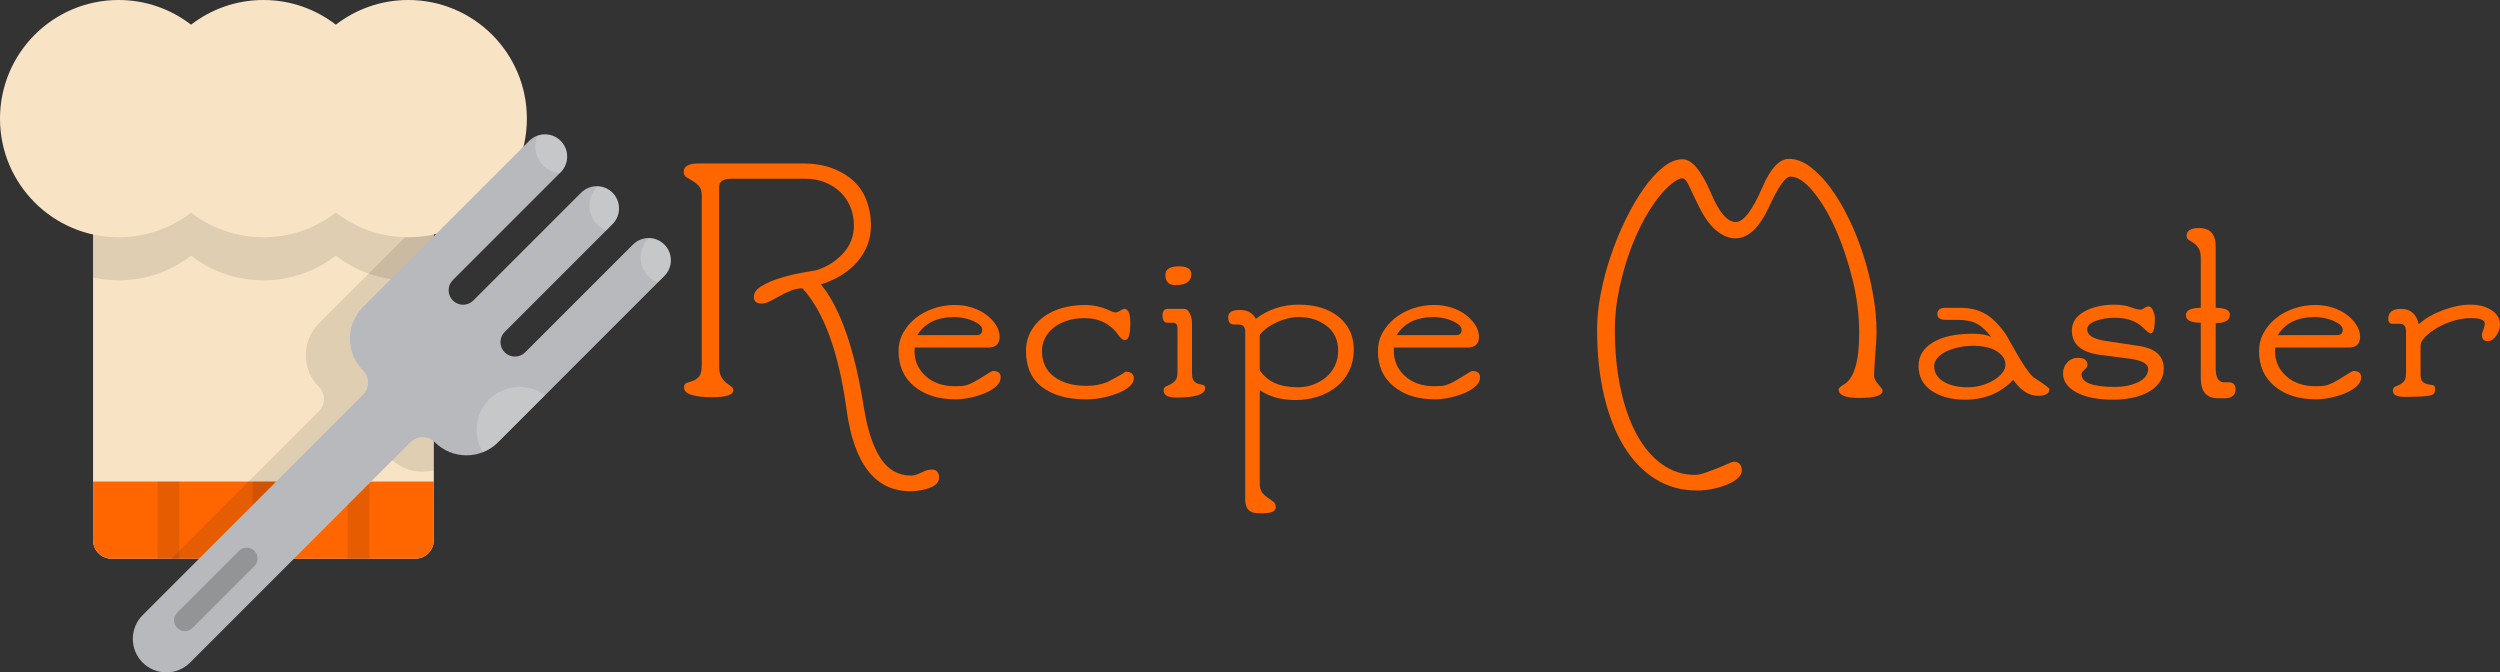 <?xml version="1.0" encoding="UTF-8" standalone="no"?>
<!-- Created with Inkscape (http://www.inkscape.org/) -->

<svg
   xmlns:dc="http://purl.org/dc/elements/1.1/"
   xmlns:cc="http://creativecommons.org/ns#"
   xmlns:rdf="http://www.w3.org/1999/02/22-rdf-syntax-ns#"
   xmlns:svg="http://www.w3.org/2000/svg"
   xmlns="http://www.w3.org/2000/svg"
   xmlns:sodipodi="http://sodipodi.sourceforge.net/DTD/sodipodi-0.dtd"
   xmlns:inkscape="http://www.inkscape.org/namespaces/inkscape"
   width="373.115"
   height="100.299"
   id="svg2"
   version="1.1"
   inkscape:version="0.48.5 r10040"
   sodipodi:docname="Novo documento 1">
  <rect width="100%" height="100%" fill="#333333" stroke="none"/>
  <defs
     id="defs4" />
  <sodipodi:namedview
     id="base"
     pagecolor="#ffffff"
     bordercolor="#666666"
     borderopacity="1.0"
     inkscape:pageopacity="0.0"
     inkscape:pageshadow="2"
     inkscape:zoom="0.35"
     inkscape:cx="1124.2365"
     inkscape:cy="-184.24771"
     inkscape:document-units="px"
     inkscape:current-layer="layer1"
     showgrid="false"
     fit-margin-top="0"
     fit-margin-left="0"
     fit-margin-right="0"
     fit-margin-bottom="0"
     inkscape:window-width="1366"
     inkscape:window-height="745"
     inkscape:window-x="-8"
     inkscape:window-y="-8"
     inkscape:window-maximized="1" />
  <g
     inkscape:label="Camada 1"
     inkscape:groupmode="layer"
     id="layer1"
     transform="translate(-210.586,-570.784)">
    <g
       transform="translate(22.81,65.569)"
       id="layer1-9"
       inkscape:label="Camada 1">
      <g
         transform="matrix(0.196,0,0,0.196,187.661,505.215)"
         id="g3050">
        <path
           inkscape:connector-curvature="0"
           style="fill:#f8e4c5"
           d="M 330.924,124.464 H 71.439 v 286.839 c 0,7.798 6.321,14.119 14.119,14.119 h 231.246 c 7.798,0 14.119,-6.321 14.119,-14.119 V 124.464 z"
           id="path2986" />
        <path
           inkscape:connector-curvature="0"
           style="fill:#ff6600;fill-opacity:1"
           d="M 330.924,366.656 H 71.439 v 44.647 c 0,7.798 6.321,14.119 14.119,14.119 h 231.246 c 7.798,0 14.119,-6.321 14.119,-14.119 v -44.647 z"
           id="path2988" />
        <g
           style="opacity:0.1"
           id="g2990">
          <path
             d="m 192.917,366.658 16.522,0 0,58.762 -16.522,0 z"
             id="rect2992"
             inkscape:connector-curvature="0" />
          <path
             d="m 120.519,366.658 16.522,0 0,58.762 -16.522,0 z"
             id="rect2994"
             inkscape:connector-curvature="0" />
          <path
             d="m 265.315,366.658 16.522,0 0,58.762 -16.522,0 z"
             id="rect2996"
             inkscape:connector-curvature="0" />
        </g>
        <path
           inkscape:connector-curvature="0"
           style="opacity:0.1;enable-background:new"
           d="m 71.439,124.464 v 86.879 c 6.276,1.38 12.79,2.129 19.481,2.129 20.762,0 39.874,-7.022 55.13,-18.796 15.256,11.774 34.368,18.796 55.13,18.796 20.762,0 39.874,-7.022 55.13,-18.796 15.256,11.774 34.368,18.796 55.131,18.796 6.691,0 13.204,-0.749 19.481,-2.129 V 124.464 H 71.439 z"
           id="path2998" />
        <path
           inkscape:connector-curvature="0"
           style="opacity:0.1;enable-background:new"
           d="m 330.924,206.649 v -47.832 l -87.528,87.527 c -13.301,13.301 -13.301,34.866 0,48.167 l 0,0 c 5.133,5.133 5.133,13.455 0,18.588 L 131.073,425.421 h 72.25 l 76.198,-76.198 c 5.133,-5.133 13.455,-5.133 18.588,0 l 0,0 c 8.892,8.892 21.475,11.831 32.815,8.834 V 237.78 l -3.525,3.525 c -4.299,4.299 -11.268,4.299 -15.567,0 -4.299,-4.299 -4.299,-11.268 0,-15.567 l 19.092,-19.089 z"
           id="path3000" />
        <path
           inkscape:connector-curvature="0"
           style="fill:#f8e4c5"
           d="M 311.443,0 C 290.681,0 271.569,7.022 256.311,18.796 241.056,7.022 221.943,0 201.181,0 180.419,0 161.307,7.022 146.051,18.796 130.794,7.022 111.681,0 90.919,0 41.027,0 0.583,40.445 0.583,90.337 c 0,49.892 40.445,90.337 90.337,90.337 20.762,0 39.874,-7.022 55.13,-18.796 15.256,11.774 34.368,18.796 55.13,18.796 20.762,0 39.874,-7.022 55.13,-18.796 15.256,11.774 34.368,18.796 55.132,18.796 49.892,0 90.337,-40.446 90.337,-90.337 C 401.78,40.445 361.335,0 311.443,0 z"
           id="path3002" />
        <path
           inkscape:connector-curvature="0"
           style="fill:#b7b9bc"
           d="m 482.548,186.223 -82.079,82.079 c -4.299,4.299 -11.268,4.299 -15.567,0 l 0,0 c -4.298,-4.299 -4.298,-11.268 0,-15.567 l 82.079,-82.079 c 6.604,-6.604 6.604,-17.311 0,-23.916 l 0,0 c -6.604,-6.604 -17.311,-6.604 -23.916,0 l -82.079,82.079 c -4.299,4.299 -11.268,4.299 -15.567,0 l 0,0 c -4.299,-4.299 -4.299,-11.268 0,-15.567 l 82.079,-82.079 c 6.604,-6.604 6.604,-17.311 0,-23.916 l 0,0 c -6.604,-6.604 -17.311,-6.604 -23.916,0 l -126.6,126.6 c -13.301,13.301 -13.301,34.866 0,48.167 l 0,0 c 5.133,5.133 5.133,13.455 0,18.588 l -167.78,167.781 c -9.976,9.976 -9.976,26.149 0,36.125 l 0,0 c 9.976,9.976 26.149,9.976 36.125,0 l 167.78,-167.78 c 5.133,-5.133 13.455,-5.133 18.588,0 l 0,0 c 13.301,13.301 34.866,13.301 48.167,0 L 506.463,210.137 c 6.604,-6.604 6.604,-17.311 0,-23.916 l 0,0 c -6.602,-6.603 -17.31,-6.603 -23.915,0.002 z"
           id="path3004" />
        <g
           id="g3006">
          <path
             inkscape:connector-curvature="0"
             style="opacity:0.2;fill:#ffffff;enable-background:new"
             d="m 396.273,294.586 c -18.079,0 -32.735,14.656 -32.735,32.735 0,6.231 1.741,12.054 4.764,17.012 4.211,-1.662 8.158,-4.189 11.563,-7.593 l 35.792,-35.792 c -5.427,-3.998 -12.128,-6.362 -19.384,-6.362 z"
             id="path3008" />
          <path
             inkscape:connector-curvature="0"
             style="opacity:0.2;fill:#ffffff;enable-background:new"
             d="m 409.847,103.31 c -1.07,2.493 -1.664,5.237 -1.664,8.122 0,10.688 8.135,19.475 18.55,20.51 l 0.767,-0.767 c 6.604,-6.604 6.604,-17.311 0,-23.916 -4.774,-4.776 -11.69,-6.08 -17.653,-3.949 z m 96.618,82.913 c -3.292,-3.292 -7.603,-4.941 -11.918,-4.951 -3.802,3.739 -6.161,8.94 -6.161,14.694 0,8.721 5.418,16.171 13.07,19.183 l 5.009,-5.009 c 6.603,-6.606 6.603,-17.313 0,-23.917 z m -50.832,-44.407 c -3.837,3.744 -6.224,8.969 -6.224,14.754 0,8.559 5.218,15.898 12.645,19.015 l 4.928,-4.929 c 6.604,-6.604 6.604,-17.311 0,-23.916 -3.147,-3.146 -7.227,-4.775 -11.349,-4.924 z"
             id="path3010" />
        </g>
        <path
           inkscape:connector-curvature="0"
           style="opacity:0.2;enable-background:new"
           d="m 141.388,480.595 c -2.114,0 -4.228,-0.807 -5.841,-2.419 -3.226,-3.227 -3.226,-8.457 0,-11.683 l 47.068,-47.068 c 3.226,-3.225 8.457,-3.225 11.682,0 3.226,3.227 3.226,8.457 0,11.683 l -47.068,47.068 c -1.612,1.612 -3.726,2.419 -5.841,2.419 z"
           id="path3012" />
        <g
           id="g3014" />
        <g
           id="g3016" />
        <g
           id="g3018" />
        <g
           id="g3020" />
        <g
           id="g3022" />
        <g
           id="g3024" />
        <g
           id="g3026" />
        <g
           id="g3028" />
        <g
           id="g3030" />
        <g
           id="g3032" />
        <g
           id="g3034" />
        <g
           id="g3036" />
        <g
           id="g3038" />
        <g
           id="g3040" />
        <g
           id="g3042" />
      </g>
      <g
         style="font-size:52.933px;font-style:normal;font-variant:normal;font-weight:normal;font-stretch:normal;line-height:125%;letter-spacing:0px;word-spacing:0px;fill:#ff6600;fill-opacity:1;stroke:none;font-family:SantasSleighFull;-inkscape-font-specification:SantasSleighFull"
         id="text3081">
        <path
           d="m 327.922,576.511 c -4e-5,0.635 -0.441,1.13 -1.323,1.483 -0.882,0.353 -1.87,0.53 -2.964,0.53 -5.258,-10e-6 -8.433,-4.094 -9.528,-12.282 -1.165,-8.469 -3.353,-14.468 -6.563,-17.997 -0.565,2e-5 -1.139,0.115 -1.721,0.344 -0.582,0.229 -1.138,0.494 -1.667,0.794 -0.529,0.3 -1.023,0.565 -1.482,0.794 -0.459,0.229 -0.865,0.344 -1.218,0.344 -0.776,10e-6 -1.165,-0.335 -1.165,-1.005 -1e-5,-0.635 0.415,-1.191 1.244,-1.668 0.829,-0.477 1.782,-0.874 2.858,-1.191 1.076,-0.318 2.117,-0.565 3.123,-0.741 1.006,-0.176 1.703,-0.3 2.092,-0.371 1.587,-0.494 2.919,-1.332 3.996,-2.514 1.076,-1.182 1.615,-2.567 1.615,-4.156 -3e-5,-0.988 -0.176,-1.914 -0.529,-2.778 -0.353,-0.865 -0.856,-1.606 -1.509,-2.224 -0.653,-0.618 -1.421,-1.103 -2.303,-1.455 -0.882,-0.353 -1.852,-0.529 -2.911,-0.529 l -10.957,0 c -1.271,3e-5 -1.906,0.388 -1.906,1.165 l 0,26.836 c 0,0.671 0.106,1.192 0.317,1.562 0.212,0.37 0.45,0.662 0.715,0.873 0.265,0.212 0.512,0.397 0.741,0.556 0.229,0.159 0.344,0.344 0.344,0.556 -1e-5,0.705 -1.024,1.058 -3.071,1.058 -2.858,0 -4.287,-0.477 -4.287,-1.43 0,-0.388 0.141,-0.626 0.423,-0.714 0.282,-0.088 0.582,-0.185 0.9,-0.292 0.318,-0.106 0.618,-0.318 0.9,-0.635 0.282,-0.317 0.423,-0.899 0.423,-1.747 l 0,-25.355 c -10e-6,-0.564 -0.141,-1.005 -0.423,-1.323 -0.282,-0.318 -0.591,-0.573 -0.926,-0.767 -0.335,-0.194 -0.644,-0.379 -0.926,-0.556 -0.283,-0.177 -0.424,-0.442 -0.424,-0.795 -1e-5,-0.846 0.741,-1.27 2.224,-1.27 l 15.509,0 c 1.693,4e-5 3.175,0.238 4.446,0.715 1.271,0.477 2.338,1.121 3.203,1.932 0.864,0.811 1.508,1.791 1.932,2.938 0.424,1.147 0.636,2.373 0.636,3.678 -3e-5,2.012 -0.662,3.794 -1.985,5.347 -1.324,1.553 -3.149,2.7 -5.478,3.441 2.894,3.529 5.028,9.651 6.403,18.367 0.53,3.318 1.359,5.841 2.489,7.571 1.129,1.729 2.647,2.593 4.553,2.594 0.423,-10e-6 0.935,-0.15 1.535,-0.45 0.6,-0.3 1.111,-0.45 1.535,-0.45 0.741,-10e-6 1.111,0.405 1.111,1.216 z"
           id="path3056"
           inkscape:connector-curvature="0" />
        <path
           d="m 337.125,561.531 c -1e-5,0.494 -0.229,0.944 -0.688,1.35 -0.459,0.405 -1.032,0.75 -1.72,1.032 -0.688,0.283 -1.42,0.503 -2.196,0.662 -0.776,0.159 -1.482,0.238 -2.117,0.238 -2.542,0 -4.597,-0.644 -6.168,-1.932 -1.57,-1.288 -2.355,-3.044 -2.355,-5.268 0,-0.988 0.229,-1.896 0.688,-2.725 0.459,-0.829 1.067,-1.553 1.826,-2.17 0.759,-0.618 1.65,-1.103 2.673,-1.456 1.024,-0.353 2.1,-0.53 3.228,-0.53 0.918,2e-5 1.782,0.132 2.594,0.397 0.812,0.265 1.518,0.627 2.118,1.086 0.6,0.459 1.076,0.97 1.429,1.535 0.353,0.564 0.529,1.147 0.529,1.748 -2e-5,1.059 -0.582,1.588 -1.746,1.588 l -10.905,0 c -0.035,0.035 -0.052,0.211 -0.052,0.528 0,1.482 0.556,2.726 1.667,3.732 1.111,1.006 2.567,1.509 4.366,1.509 0.389,0 0.715,-0.009 0.98,-0.027 0.264,-0.018 0.538,-0.07 0.82,-0.158 0.282,-0.088 0.609,-0.229 0.98,-0.423 0.371,-0.194 0.839,-0.468 1.403,-0.82 0.882,-0.565 1.376,-0.848 1.481,-0.848 0.776,0 1.165,0.318 1.165,0.953 z m -2.753,-7.093 c -2e-5,-0.282 -0.141,-0.538 -0.423,-0.767 -0.282,-0.229 -0.635,-0.432 -1.058,-0.609 -0.423,-0.177 -0.873,-0.309 -1.35,-0.397 -0.477,-0.088 -0.909,-0.132 -1.298,-0.132 -2.61,10e-6 -4.463,0.9 -5.557,2.699 l 8.839,0 c 0.564,10e-6 0.846,-0.265 0.846,-0.795 z"
           id="path3058"
           inkscape:connector-curvature="0" />
        <path
           d="m 356.996,561.69 c -2e-5,0.389 -0.194,0.768 -0.582,1.139 -0.388,0.37 -0.918,0.697 -1.588,0.979 -0.67,0.282 -1.429,0.52 -2.276,0.715 -0.847,0.194 -1.747,0.292 -2.7,0.292 -2.753,0 -4.932,-0.609 -6.537,-1.826 -1.606,-1.217 -2.409,-3.009 -2.409,-5.374 0,-1.094 0.238,-2.073 0.715,-2.938 0.477,-0.864 1.112,-1.588 1.905,-2.17 0.794,-0.583 1.72,-1.024 2.778,-1.324 1.059,-0.3 2.188,-0.45 3.389,-0.45 1.411,2e-5 2.769,0.335 4.076,1.006 0.282,0.071 0.441,0.107 0.477,0.107 0.211,10e-6 0.449,-0.088 0.714,-0.265 0.265,-0.177 0.468,-0.265 0.609,-0.265 0.6,1e-5 0.9,0.706 0.9,2.118 -2e-5,1.693 -0.265,2.539 -0.795,2.539 -0.282,0 -0.564,-0.194 -0.846,-0.582 -1.235,-1.8 -2.964,-2.699 -5.187,-2.699 -1.023,1e-5 -1.932,0.141 -2.726,0.423 -0.794,0.282 -1.456,0.644 -1.985,1.085 -0.529,0.441 -0.935,0.953 -1.217,1.535 -0.282,0.583 -0.423,1.191 -0.423,1.825 -1e-5,1.694 0.609,2.991 1.826,3.891 1.217,0.9 2.831,1.35 4.842,1.35 1.13,0 2.171,-0.194 3.124,-0.582 l 1.376,-0.741 c 0.352,-0.177 0.661,-0.353 0.926,-0.529 0.265,-0.176 0.38,-0.264 0.344,-0.264 0.848,0 1.271,0.335 1.271,1.005 z"
           id="path3060"
           inkscape:connector-curvature="0" />
        <path
           d="m 365.574,546.129 c 0,1.093 -0.794,1.64 -2.383,1.64 -0.989,2e-5 -1.483,-0.512 -1.483,-1.535 -1e-5,-0.846 0.671,-1.27 2.013,-1.27 1.235,2e-5 1.853,0.388 1.853,1.165 z m 2.063,16.991 c -10e-6,0.953 -1.429,1.43 -4.287,1.43 -1.27,0 -1.905,-0.353 -1.905,-1.06 0,-0.282 0.106,-0.476 0.317,-0.582 0.212,-0.106 0.45,-0.22 0.714,-0.344 0.264,-0.124 0.503,-0.309 0.715,-0.556 0.212,-0.247 0.318,-0.67 0.318,-1.27 l 0,-6.565 c 0,-0.529 -0.229,-0.793 -0.688,-0.793 l -0.795,0 c -0.494,10e-6 -0.741,-0.335 -0.741,-1.006 -1e-5,-0.705 0.247,-1.058 0.741,-1.058 l 2.488,0 c 0.353,1e-5 0.636,0.238 0.847,0.715 0.212,0.477 0.317,0.909 0.317,1.296 l 0,7.623 c 0,0.564 0.106,0.952 0.317,1.164 0.212,0.212 0.432,0.344 0.661,0.397 0.229,0.053 0.45,0.106 0.661,0.159 0.212,0.053 0.317,0.203 0.317,0.45 z"
           id="path3062"
           inkscape:connector-curvature="0" />
        <path
           d="m 389.82,557.402 c -2e-5,1.13 -0.221,2.162 -0.661,3.097 -0.441,0.935 -1.059,1.729 -1.853,2.382 -0.794,0.653 -1.721,1.156 -2.779,1.509 -1.059,0.353 -2.188,0.529 -3.387,0.529 -2.153,0 -3.935,-0.494 -5.347,-1.481 l 0,13.973 c 0,0.601 0.124,1.051 0.371,1.351 0.247,0.3 0.521,0.547 0.821,0.741 0.3,0.194 0.573,0.388 0.821,0.582 0.247,0.194 0.371,0.467 0.371,0.821 -1e-5,0.6 -0.6,0.9 -1.8,0.9 l -0.848,0 c -1.27,-2e-5 -1.905,-0.67 -1.905,-2.011 l 0,-25.037 c 0,-0.741 -0.318,-1.111 -0.953,-1.111 l -0.741,0 c -0.564,2e-5 -0.846,-0.37 -0.846,-1.111 0,-0.706 0.582,-1.06 1.746,-1.06 1.13,10e-6 1.924,0.441 2.383,1.323 1.835,-1.411 3.97,-2.116 6.405,-2.116 2.47,2e-5 4.455,0.609 5.955,1.826 1.5,1.217 2.249,2.849 2.249,4.895 z m -2.329,0.158 c -2e-5,-1.587 -0.573,-2.822 -1.72,-3.704 -1.147,-0.882 -2.532,-1.323 -4.155,-1.323 -1.023,10e-6 -2.091,0.247 -3.203,0.741 -1.112,0.494 -1.986,1.129 -2.621,1.905 l 0,5.294 c 1.094,1.694 2.982,2.541 5.664,2.541 0.812,0 1.58,-0.132 2.304,-0.397 0.724,-0.265 1.368,-0.636 1.932,-1.112 0.564,-0.477 1.005,-1.05 1.323,-1.72 0.318,-0.67 0.477,-1.412 0.477,-2.224 z"
           id="path3064"
           inkscape:connector-curvature="0" />
        <path
           d="m 408.667,561.531 c -2e-5,0.494 -0.229,0.944 -0.688,1.35 -0.459,0.405 -1.032,0.75 -1.72,1.032 -0.688,0.283 -1.42,0.503 -2.196,0.662 -0.776,0.159 -1.482,0.238 -2.117,0.238 -2.542,0 -4.597,-0.644 -6.168,-1.932 -1.57,-1.288 -2.355,-3.044 -2.355,-5.268 0,-0.988 0.229,-1.896 0.688,-2.725 0.459,-0.829 1.067,-1.553 1.826,-2.17 0.759,-0.618 1.65,-1.103 2.673,-1.456 1.024,-0.353 2.1,-0.53 3.228,-0.53 0.918,2e-5 1.782,0.132 2.594,0.397 0.812,0.265 1.518,0.627 2.118,1.086 0.6,0.459 1.076,0.97 1.429,1.535 0.353,0.564 0.529,1.147 0.529,1.748 -2e-5,1.059 -0.582,1.588 -1.746,1.588 l -10.905,0 c -0.035,0.035 -0.052,0.211 -0.052,0.528 0,1.482 0.556,2.726 1.667,3.732 1.111,1.006 2.567,1.509 4.366,1.509 0.389,0 0.715,-0.009 0.98,-0.027 0.264,-0.018 0.538,-0.07 0.82,-0.158 0.282,-0.088 0.609,-0.229 0.98,-0.423 0.371,-0.194 0.839,-0.468 1.403,-0.82 0.882,-0.565 1.376,-0.848 1.481,-0.848 0.776,0 1.165,0.318 1.165,0.953 z m -2.753,-7.093 c -2e-5,-0.282 -0.141,-0.538 -0.423,-0.767 -0.282,-0.229 -0.635,-0.432 -1.058,-0.609 -0.423,-0.177 -0.873,-0.309 -1.35,-0.397 -0.477,-0.088 -0.909,-0.132 -1.298,-0.132 -2.61,10e-6 -4.463,0.9 -5.557,2.699 l 8.839,0 c 0.564,10e-6 0.846,-0.265 0.846,-0.795 z"
           id="path3066"
           inkscape:connector-curvature="0" />
        <path
           d="m 468.745,563.542 c -5e-5,0.706 -1.182,1.06 -3.546,1.06 -2.012,0 -3.018,-0.424 -3.018,-1.271 -4e-5,-0.177 0.265,-0.424 0.795,-0.741 1.517,-0.882 2.276,-3.44 2.276,-7.675 -4e-5,-2.682 -0.344,-5.399 -1.032,-8.151 -0.688,-2.753 -1.544,-5.258 -2.568,-7.516 -1.024,-2.258 -2.135,-4.102 -3.335,-5.532 -1.2,-1.43 -2.311,-2.144 -3.334,-2.144 -0.741,3e-5 -1.8,1.5 -3.176,4.5 -1.447,3.14 -3.124,4.71 -5.029,4.71 -0.989,2e-5 -1.95,-0.397 -2.885,-1.191 -0.935,-0.794 -1.79,-1.985 -2.567,-3.572 -0.565,-1.13 -1.033,-2.109 -1.404,-2.938 -0.37,-0.829 -0.715,-1.244 -1.032,-1.244 -0.459,3e-5 -1.023,0.283 -1.693,0.848 -1.13,0.952 -2.206,2.249 -3.229,3.89 -1.023,1.641 -1.914,3.45 -2.673,5.426 -0.759,1.976 -1.367,4.04 -1.826,6.193 -0.459,2.152 -0.688,4.199 -0.688,6.141 -1e-5,3.211 0.282,6.149 0.846,8.813 0.564,2.664 1.367,4.957 2.409,6.881 1.041,1.923 2.303,3.414 3.785,4.473 1.482,1.059 3.123,1.588 4.922,1.588 0.423,-1e-5 0.935,-0.106 1.535,-0.317 0.6,-0.212 1.192,-0.432 1.774,-0.661 0.582,-0.229 1.102,-0.45 1.561,-0.661 0.459,-0.212 0.759,-0.317 0.9,-0.317 0.812,-1e-5 1.218,0.441 1.218,1.323 -2e-5,0.388 -0.194,0.758 -0.582,1.111 -0.388,0.353 -0.891,0.662 -1.509,0.926 -0.618,0.264 -1.332,0.485 -2.144,0.661 -0.812,0.177 -1.641,0.265 -2.488,0.265 -2.258,-2e-5 -4.305,-0.565 -6.14,-1.694 -1.835,-1.129 -3.397,-2.735 -4.685,-4.817 -1.288,-2.082 -2.285,-4.605 -2.991,-7.57 -0.706,-2.964 -1.059,-6.299 -1.059,-10.003 0,-1.658 0.185,-3.44 0.556,-5.346 0.37,-1.906 0.873,-3.794 1.509,-5.664 0.635,-1.871 1.377,-3.67 2.224,-5.399 0.847,-1.729 1.738,-3.255 2.673,-4.579 0.935,-1.324 1.897,-2.382 2.885,-3.176 0.988,-0.794 1.958,-1.19 2.91,-1.191 1.376,4e-5 2.788,1.676 4.236,5.029 1.2,2.894 2.435,4.341 3.706,4.341 1.164,3e-5 2.505,-1.765 4.022,-5.294 1.2,-2.753 2.505,-4.129 3.917,-4.129 1.059,3e-5 2.108,0.388 3.149,1.165 1.041,0.776 2.046,1.818 3.017,3.123 0.97,1.306 1.879,2.823 2.726,4.552 0.847,1.729 1.579,3.555 2.197,5.479 0.618,1.923 1.103,3.882 1.455,5.875 0.353,1.993 0.529,3.89 0.529,5.691 -5e-5,0.282 -0.018,0.723 -0.052,1.323 -0.035,0.6 -0.079,1.226 -0.132,1.879 -0.053,0.653 -0.097,1.279 -0.132,1.879 -0.036,0.6 -0.053,1.041 -0.053,1.323 -5e-5,0.283 0.062,0.531 0.185,0.742 0.123,0.212 0.264,0.414 0.423,0.608 0.159,0.194 0.309,0.37 0.45,0.529 0.141,0.159 0.212,0.309 0.212,0.45 z"
           id="path3068"
           inkscape:connector-curvature="0" />
        <path
           d="m 493.643,563.278 c -2e-5,0.671 -0.564,1.006 -1.693,1.006 -1.376,0 -2.612,-0.794 -3.706,-2.383 -1.871,1.976 -4.271,2.964 -7.2,2.964 -2.011,0 -3.669,-0.441 -4.975,-1.323 -1.306,-0.882 -1.959,-2.117 -1.959,-3.706 0,-1.482 0.715,-2.655 2.144,-3.519 1.429,-0.864 3.414,-1.296 5.954,-1.296 1.13,10e-6 2.047,0.159 2.753,0.477 -0.741,-0.953 -1.464,-1.615 -2.17,-1.985 -0.706,-0.37 -1.659,-0.556 -2.858,-0.556 l -1.693,0 c -0.882,10e-6 -1.323,-0.283 -1.323,-0.848 0,-0.634 0.388,-0.951 1.163,-0.951 l 2.276,0 c 1.412,10e-6 2.638,0.291 3.679,0.873 1.041,0.582 2.091,1.632 3.151,3.149 0.034,0.07 0.211,0.387 0.528,0.952 0.318,0.565 0.68,1.2 1.086,1.906 0.406,0.706 0.829,1.385 1.27,2.038 0.441,0.653 0.803,1.103 1.085,1.35 -2e-5,0.035 0.132,0.131 0.397,0.29 0.265,0.159 0.547,0.344 0.847,0.556 0.3,0.212 0.582,0.415 0.846,0.609 0.264,0.194 0.397,0.327 0.397,0.397 z m -6.563,-3.599 c -10e-6,-0.494 -0.141,-0.918 -0.423,-1.27 -0.282,-0.353 -0.644,-0.653 -1.086,-0.9 -0.442,-0.247 -0.953,-0.423 -1.535,-0.529 -0.582,-0.106 -1.155,-0.158 -1.72,-0.158 -0.812,1e-5 -1.571,0.079 -2.277,0.238 -0.706,0.159 -1.324,0.37 -1.853,0.635 -0.529,0.264 -0.953,0.582 -1.27,0.952 -0.317,0.37 -0.476,0.767 -0.476,1.191 0,0.989 0.467,1.765 1.402,2.33 0.935,0.565 2.144,0.847 3.627,0.847 0.705,0 1.393,-0.097 2.064,-0.292 0.67,-0.194 1.27,-0.45 1.8,-0.768 0.529,-0.318 0.953,-0.679 1.27,-1.085 0.318,-0.405 0.477,-0.803 0.477,-1.191 z"
           id="path3070"
           inkscape:connector-curvature="0" />
        <path
           d="m 510.706,560.208 c -2e-5,0.776 -0.203,1.456 -0.609,2.038 -0.406,0.582 -0.953,1.067 -1.641,1.455 -0.688,0.388 -1.491,0.679 -2.409,0.873 -0.918,0.194 -1.87,0.291 -2.858,0.291 -2.329,0 -4.164,-0.362 -5.505,-1.085 -1.341,-0.723 -2.011,-1.667 -2.011,-2.831 0,-0.635 0.212,-1.182 0.635,-1.641 0.423,-0.459 0.953,-0.688 1.588,-0.688 0.953,10e-6 1.43,0.353 1.43,1.058 -10e-6,0.212 -0.15,0.45 -0.45,0.715 -0.3,0.264 -0.45,0.485 -0.45,0.661 -10e-6,1.271 1.658,1.906 4.975,1.906 1.341,1e-5 2.505,-0.238 3.493,-0.715 0.988,-0.477 1.482,-1.138 1.482,-1.984 -1e-5,-0.776 -0.97,-1.289 -2.911,-1.536 l -4.129,-0.528 c -2.894,-0.353 -4.341,-1.571 -4.341,-3.652 0,-1.2 0.618,-2.144 1.853,-2.832 1.235,-0.688 2.753,-1.032 4.552,-1.032 0.459,2e-5 0.988,0.053 1.588,0.158 0.035,1e-5 0.15,0.026 0.344,0.079 0.194,0.053 0.405,0.123 0.635,0.212 0.229,0.088 0.459,0.159 0.688,0.212 0.229,0.053 0.397,0.079 0.502,0.079 0.248,10e-6 0.468,-0.079 0.662,-0.238 0.194,-0.159 0.397,-0.238 0.609,-0.238 0.282,10e-6 0.512,0.212 0.688,0.636 0.177,0.424 0.265,0.795 0.265,1.112 -2e-5,1.517 -0.212,2.276 -0.636,2.276 -0.176,10e-6 -0.528,-0.265 -1.058,-0.795 -1.023,-1.023 -2.452,-1.535 -4.287,-1.535 -1.059,1e-5 -2.011,0.159 -2.858,0.477 -0.847,0.318 -1.271,0.741 -1.27,1.27 -10e-6,0.848 0.882,1.412 2.646,1.695 l 4.924,0.741 c 2.576,0.352 3.864,1.481 3.864,3.387 z"
           id="path3072"
           inkscape:connector-curvature="0" />
        <path
           d="m 521.423,563.331 c 0,0.882 -0.564,1.323 -1.693,1.323 l -0.9,0 c -1.73,0 -2.594,-0.988 -2.594,-2.964 l 0,-8.31 c -1.482,10e-6 -2.223,-0.37 -2.223,-1.111 0,-0.741 0.741,-1.111 2.223,-1.111 l 0,-7.411 c 0,-0.671 -0.115,-1.174 -0.344,-1.509 -0.229,-0.335 -0.477,-0.591 -0.741,-0.767 -0.265,-0.177 -0.503,-0.327 -0.715,-0.45 -0.212,-0.123 -0.317,-0.326 -0.317,-0.608 0,-0.776 0.618,-1.165 1.853,-1.165 1.658,3e-5 2.488,0.918 2.488,2.753 l 0,9.158 c 1.412,10e-6 2.118,0.335 2.118,1.005 -10e-6,0.848 -0.706,1.271 -2.118,1.271 l 0,6.775 c 0,1.376 0.424,2.064 1.271,2.064 l 0.688,0 c 0.67,0 1.005,0.353 1.005,1.058 z"
           id="path3074"
           inkscape:connector-curvature="0" />
        <path
           d="m 540.173,561.531 c -2e-5,0.494 -0.229,0.944 -0.688,1.35 -0.459,0.405 -1.032,0.75 -1.72,1.032 -0.688,0.283 -1.42,0.503 -2.196,0.662 -0.776,0.159 -1.482,0.238 -2.117,0.238 -2.542,0 -4.597,-0.644 -6.168,-1.932 -1.57,-1.288 -2.355,-3.044 -2.355,-5.268 -10e-6,-0.988 0.229,-1.896 0.688,-2.725 0.459,-0.829 1.067,-1.553 1.826,-2.17 0.759,-0.618 1.65,-1.103 2.673,-1.456 1.024,-0.353 2.1,-0.53 3.228,-0.53 0.918,2e-5 1.782,0.132 2.594,0.397 0.812,0.265 1.518,0.627 2.118,1.086 0.6,0.459 1.076,0.97 1.429,1.535 0.353,0.564 0.529,1.147 0.529,1.748 -1e-5,1.059 -0.582,1.588 -1.746,1.588 l -10.905,0 c -0.035,0.035 -0.052,0.211 -0.052,0.528 0,1.482 0.556,2.726 1.667,3.732 1.111,1.006 2.567,1.509 4.366,1.509 0.389,0 0.715,-0.009 0.98,-0.027 0.264,-0.018 0.538,-0.07 0.82,-0.158 0.282,-0.088 0.609,-0.229 0.98,-0.423 0.371,-0.194 0.839,-0.468 1.403,-0.82 0.882,-0.565 1.376,-0.848 1.481,-0.848 0.776,0 1.165,0.318 1.165,0.953 z m -2.753,-7.093 c -10e-6,-0.282 -0.141,-0.538 -0.423,-0.767 -0.282,-0.229 -0.635,-0.432 -1.058,-0.609 -0.423,-0.177 -0.873,-0.309 -1.35,-0.397 -0.477,-0.088 -0.909,-0.132 -1.298,-0.132 -2.61,10e-6 -4.463,0.9 -5.557,2.699 l 8.839,0 c 0.564,10e-6 0.846,-0.265 0.846,-0.795 z"
           id="path3076"
           inkscape:connector-curvature="0" />
        <path
           d="m 560.89,553.697 c -2e-5,0.53 -0.185,1.068 -0.556,1.615 -0.37,0.547 -0.803,0.821 -1.297,0.821 -0.564,10e-6 -0.846,-0.335 -0.846,-1.006 -10e-6,-0.07 0.07,-0.299 0.212,-0.687 0.141,-0.388 0.212,-0.706 0.212,-0.954 -10e-6,-0.529 -0.688,-0.793 -2.064,-0.793 -0.848,1e-5 -1.712,0.132 -2.594,0.397 -0.882,0.264 -1.685,0.608 -2.408,1.032 -0.723,0.424 -1.323,0.874 -1.8,1.35 -0.477,0.476 -0.715,0.926 -0.715,1.35 l 0,4.234 c -10e-6,0.6 0.115,0.988 0.344,1.165 0.229,0.177 0.476,0.291 0.741,0.344 0.264,0.053 0.511,0.097 0.741,0.132 0.229,0.035 0.344,0.212 0.344,0.53 -10e-6,0.282 -0.044,0.503 -0.132,0.661 -0.088,0.159 -0.291,0.274 -0.608,0.344 -0.317,0.07 -0.776,0.123 -1.375,0.158 -0.6,0.035 -1.429,0.052 -2.488,0.052 -1.13,0 -1.695,-0.3 -1.695,-0.9 0,-0.318 0.106,-0.521 0.317,-0.609 0.212,-0.088 0.432,-0.185 0.661,-0.291 0.229,-0.106 0.45,-0.273 0.661,-0.502 0.212,-0.229 0.317,-0.644 0.317,-1.244 l 0,-6.247 c 0,-0.741 -0.317,-1.111 -0.951,-1.111 l -1.06,0 c -0.423,10e-6 -0.635,-0.247 -0.635,-0.741 0,-0.988 0.635,-1.481 1.906,-1.481 1.411,1e-5 2.293,0.759 2.646,2.276 0.953,-0.848 2.162,-1.545 3.626,-2.091 1.464,-0.547 2.831,-0.82 4.102,-0.82 1.235,2e-5 2.276,0.273 3.123,0.82 0.847,0.547 1.27,1.279 1.27,2.196 z"
           id="path3078"
           inkscape:connector-curvature="0" />
      </g>
    </g>
  </g>
</svg>
